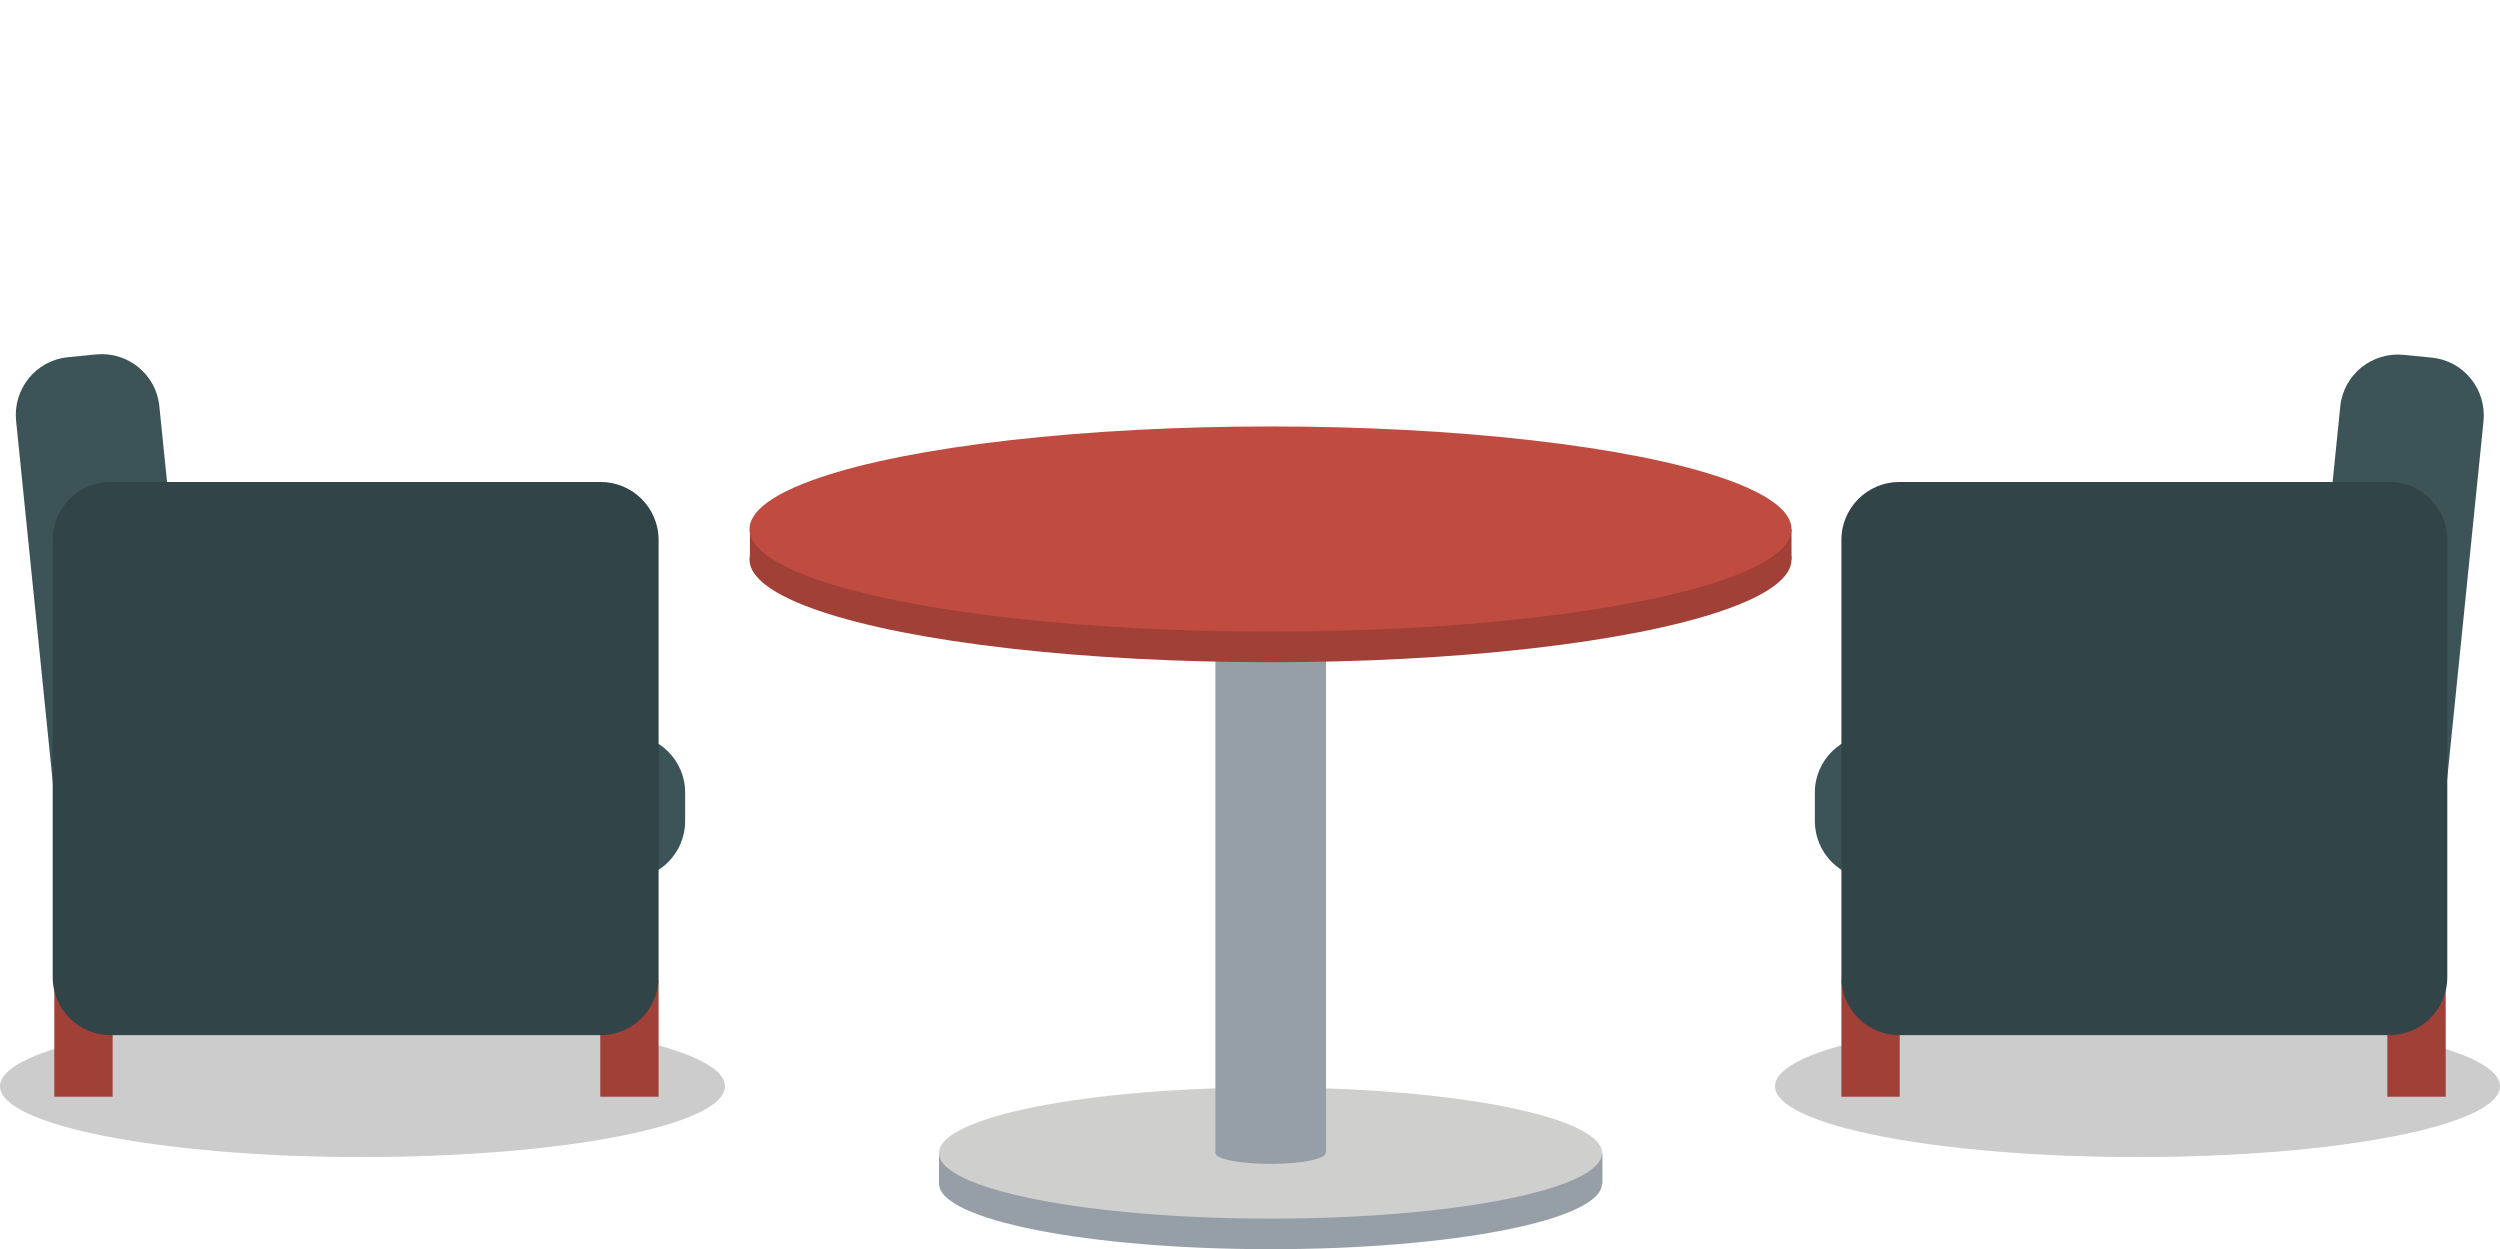 <?xml version="1.0" encoding="utf-8"?>
<!-- Generator: Adobe Illustrator 18.0.0, SVG Export Plug-In . SVG Version: 6.00 Build 0)  -->
<!DOCTYPE svg PUBLIC "-//W3C//DTD SVG 1.1//EN" "http://www.w3.org/Graphics/SVG/1.1/DTD/svg11.dtd">
<svg version="1.1" id="Layer_1" xmlns="http://www.w3.org/2000/svg" xmlns:xlink="http://www.w3.org/1999/xlink" x="0px" y="0px"
	 viewBox="0 0 621.4 310.5" enable-background="new 0 0 621.4 310.5" xml:space="preserve">
<g>
	<g>
		<rect x="233.4" y="286.6" fill="#969FA8" width="164.9" height="7.6"/>
		<ellipse fill="#969FA8" cx="315.8" cy="294.2" rx="82.4" ry="16.3"/>
		<ellipse fill="#CFCFCD" cx="315.8" cy="286.6" rx="82.4" ry="16.3"/>
		<ellipse fill="#969FA8" cx="315.8" cy="286.6" rx="13.7" ry="2.7"/>
		<rect x="302.1" y="131.5" fill="#969FA8" width="27.5" height="155.1"/>
		<ellipse fill="#A14037" cx="315.8" cy="139.1" rx="129.5" ry="25.5"/>
		<rect x="186.4" y="131.5" fill="#A14037" width="258.9" height="7.6"/>
		<ellipse fill="#C04B41" cx="315.8" cy="131.5" rx="129.5" ry="25.5"/>
	</g>
</g>
<g>
	<ellipse opacity="0.2" cx="90.1" cy="270" rx="90.1" ry="17.6"/>
	<rect x="13.5" y="243.5" fill="#A14037" width="14.5" height="29.1"/>
	<rect x="149.2" y="243.5" fill="#A14037" width="14.5" height="29.1"/>
	<path fill="#3C5458" d="M39,236.9l-7,0.7c-7.9,0.8-15-4.9-15.8-12.8L4,104.6c-0.8-7.9,4.9-15,12.8-15.8l7-0.7
		c7.9-0.8,15,4.9,15.8,12.8l12.2,120.1C52.7,229,46.9,236.1,39,236.9z"/>
	<path fill="#3C5458" d="M20.7,204V197c0-7.9,6.4-14.4,14.4-14.4h120.8c7.9,0,14.4,6.4,14.4,14.4v7.1c0,7.9-6.4,14.4-14.4,14.4H35.1
		C27.1,218.4,20.7,212,20.7,204z"/>
	<path fill="#314448" d="M149.3,257.3H27.5c-7.9,0-14.4-6.4-14.4-14.4V134.2c0-7.9,6.4-14.4,14.4-14.4h121.8
		c7.9,0,14.4,6.4,14.4,14.4V243C163.6,250.9,157.2,257.3,149.3,257.3z"/>
</g>
<g>
	<ellipse opacity="0.2" cx="531.3" cy="270" rx="90.1" ry="17.6"/>
	<rect x="593.4" y="243.5" fill="#A14037" width="14.5" height="29.1"/>
	<rect x="457.7" y="243.5" fill="#A14037" width="14.5" height="29.1"/>
	<path fill="#3C5458" d="M582.3,236.9l7,0.7c7.9,0.8,15-4.9,15.8-12.8l12.2-120.1c0.8-7.9-4.9-15-12.8-15.8l-7-0.7
		c-7.9-0.8-15,4.9-15.8,12.8l-12.2,120.1C568.7,229,574.4,236.1,582.3,236.9z"/>
	<path fill="#3C5458" d="M600.7,204V197c0-7.9-6.4-14.4-14.4-14.4H465.5c-7.9,0-14.4,6.4-14.4,14.4v7.1c0,7.9,6.4,14.4,14.4,14.4
		h120.8C594.2,218.4,600.7,212,600.7,204z"/>
	<path fill="#314448" d="M472.1,257.3h121.8c7.9,0,14.4-6.4,14.4-14.4V134.2c0-7.9-6.4-14.4-14.4-14.4H472.1
		c-7.9,0-14.4,6.4-14.4,14.4V243C457.7,250.9,464.2,257.3,472.1,257.3z"/>
</g>
</svg>
